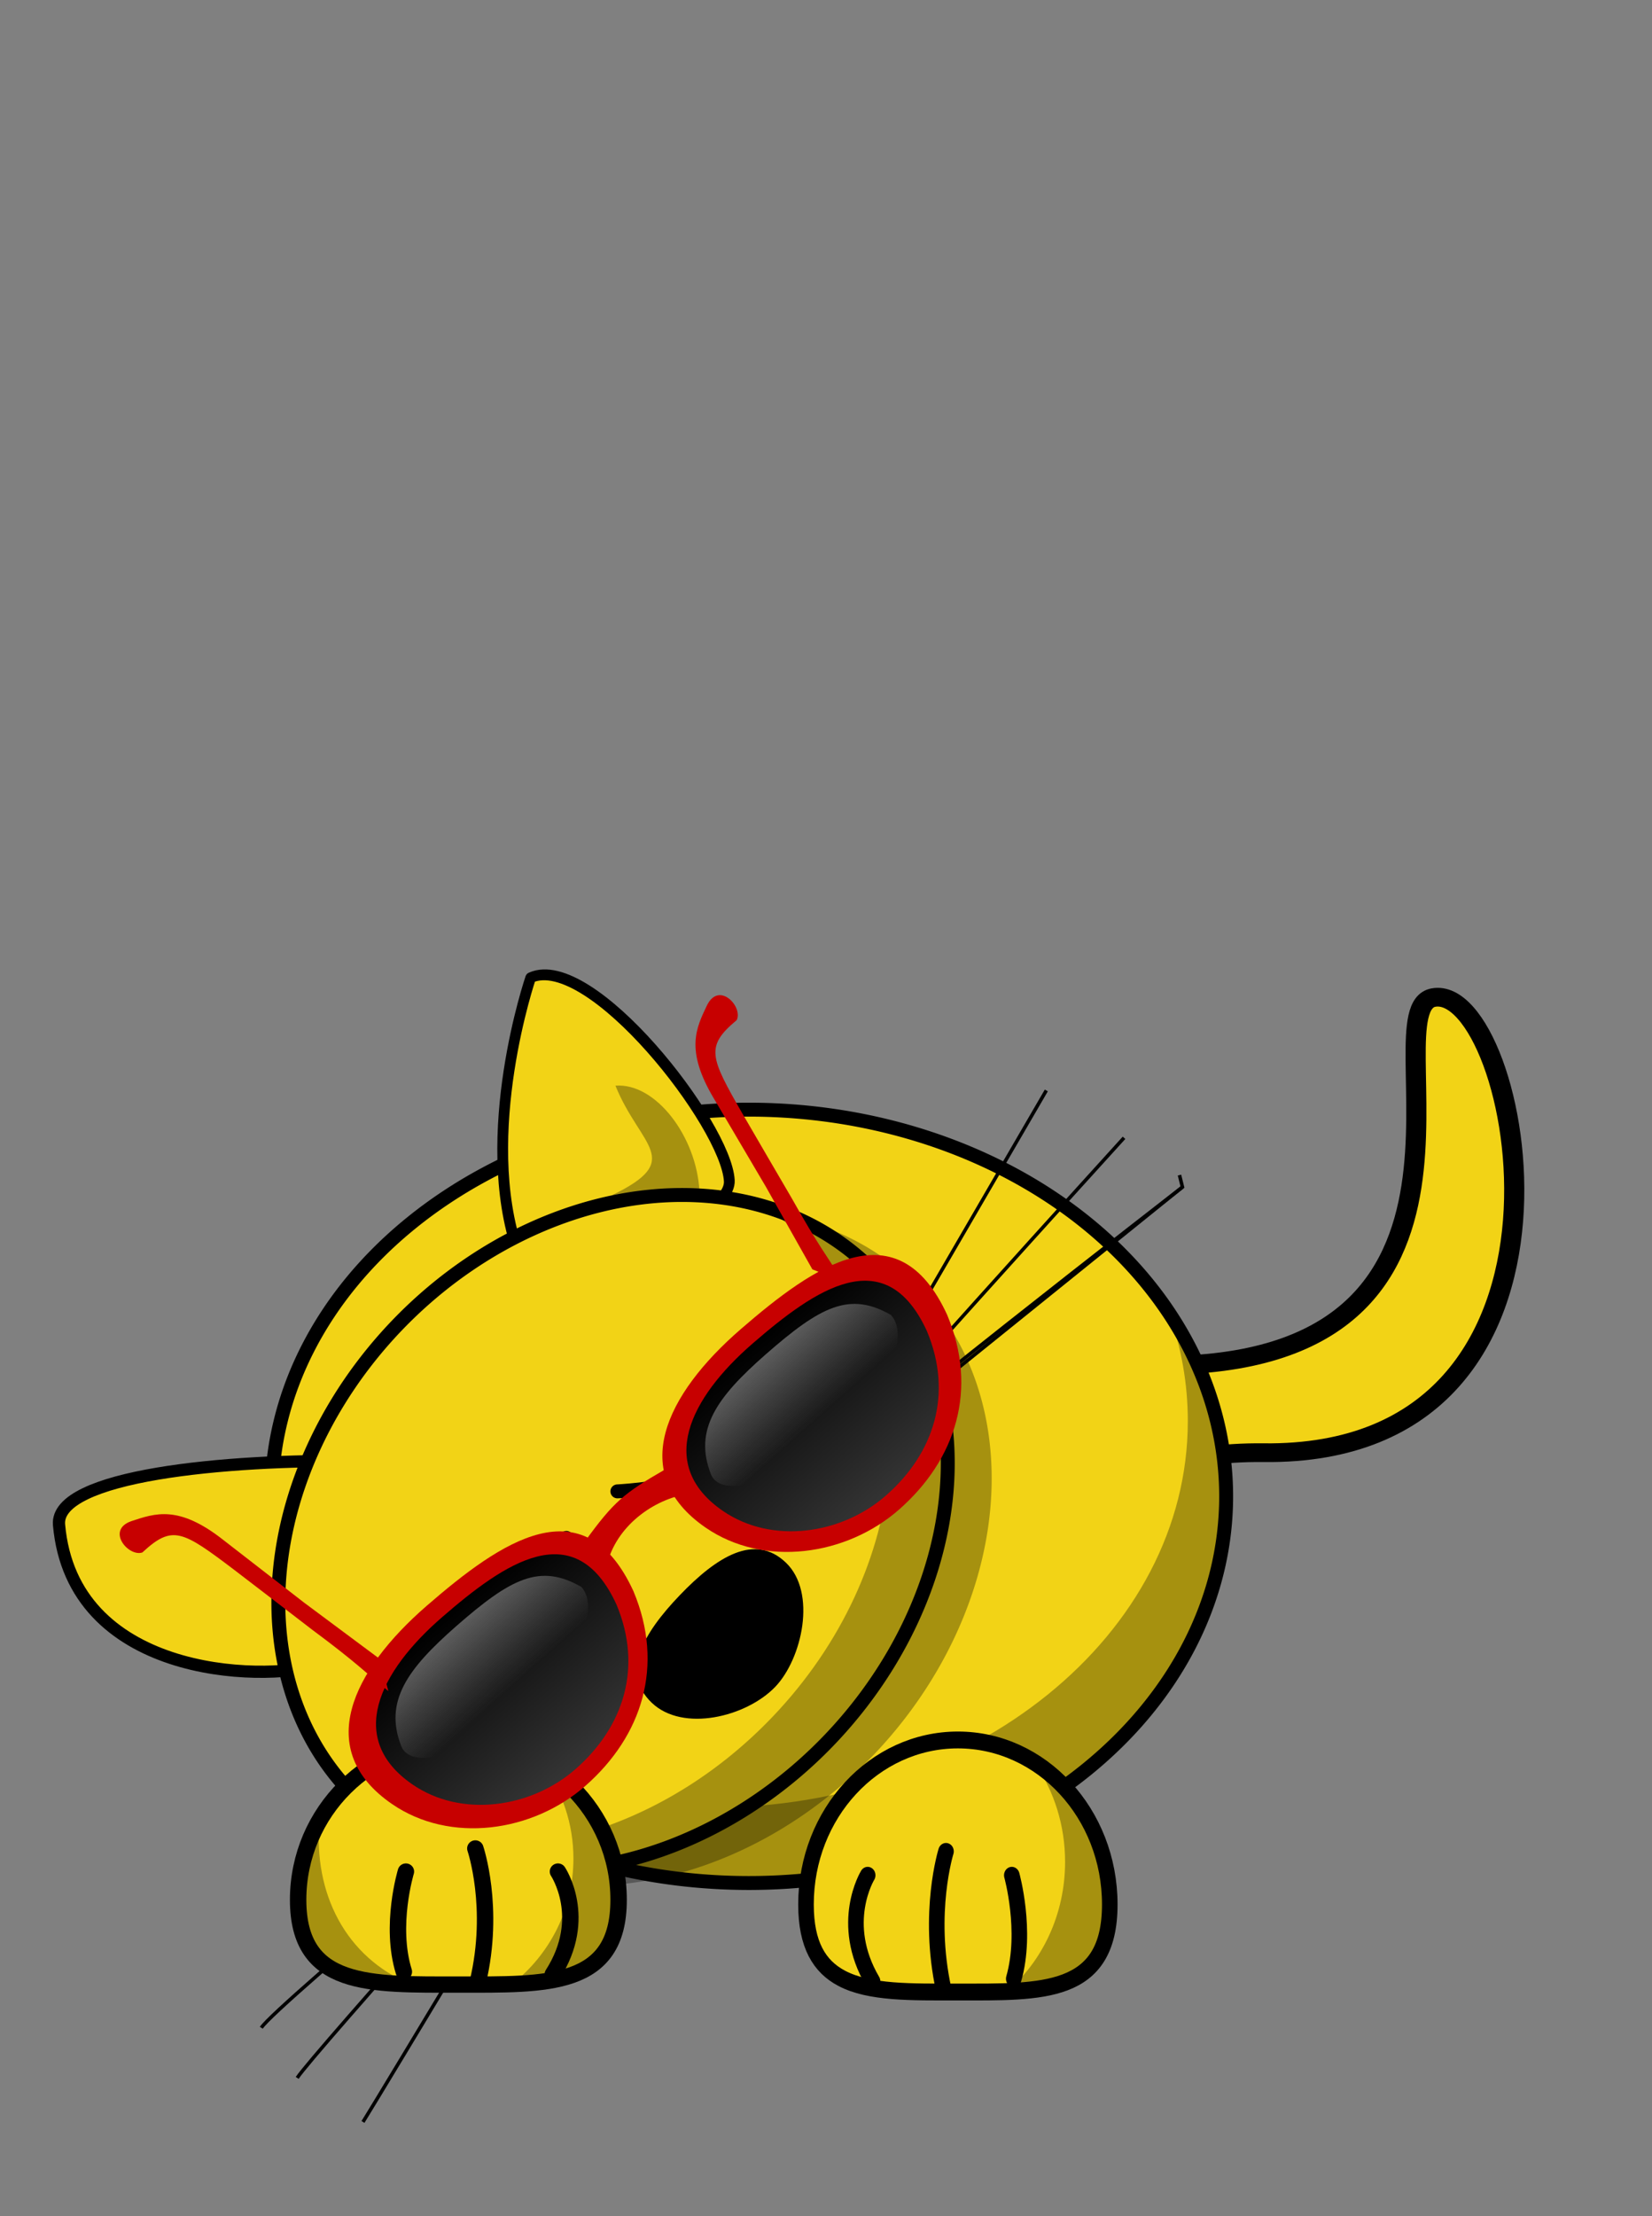 <?xml version="1.0" encoding="UTF-8" standalone="no"?>
<svg
   xmlns:dc="http://purl.org/dc/elements/1.1/"
   xmlns:cc="http://creativecommons.org/ns#"
   xmlns:rdf="http://www.w3.org/1999/02/22-rdf-syntax-ns#"
   xmlns:svg="http://www.w3.org/2000/svg"
   xmlns="http://www.w3.org/2000/svg"
   xmlns:xlink="http://www.w3.org/1999/xlink"
   xmlns:sodipodi="http://sodipodi.sourceforge.net/DTD/sodipodi-0.dtd"
   xmlns:inkscape="http://www.inkscape.org/namespaces/inkscape"
   id="svg2"
   height="393.308"
   width="293.332"
   version="1.0"
   sodipodi:docname="cat_glasses_4.svg"
   inkscape:version="0.92.2 (5c3e80d, 2017-08-06)">
  <rect width="100%" height="100%" fill="#808080" stroke="none"/>
  <sodipodi:namedview
     pagecolor="#ffffff"
     bordercolor="#666666"
     borderopacity="1"
     objecttolerance="10"
     gridtolerance="10"
     guidetolerance="10"
     inkscape:pageopacity="0"
     inkscape:pageshadow="2"
     inkscape:window-width="1920"
     inkscape:window-height="1016"
     id="namedview43"
     showgrid="false"
     inkscape:zoom="3.394331"
     inkscape:cx="77.309324"
     inkscape:cy="103.81187"
     inkscape:window-x="0"
     inkscape:window-y="27"
     inkscape:window-maximized="1"
     inkscape:current-layer="svg2" />
  <defs
     id="defs4">
    <linearGradient
       inkscape:collect="always"
       xlink:href="#linearGradient3290"
       id="linearGradient3298"
       x1="22.707"
       y1="171.167"
       x2="22.707"
       y2="344.033"
       gradientUnits="userSpaceOnUse"
       gradientTransform="matrix(0.292,0,0,0.233,81.917,137.876)" />
    <linearGradient
       id="linearGradient3290">
      <stop
         style="stop-color:#000000;stop-opacity:1;"
         offset="0"
         id="stop3292" />
      <stop
         style="stop-color:#3b3b3b;stop-opacity:1;"
         offset="1"
         id="stop3294" />
    </linearGradient>
    <linearGradient
       inkscape:collect="always"
       xlink:href="#linearGradient3290"
       id="linearGradient3296"
       x1="273.881"
       y1="171.167"
       x2="273.881"
       y2="346.814"
       gradientUnits="userSpaceOnUse"
       gradientTransform="matrix(0.292,0,0,0.233,81.917,137.876)" />
    <linearGradient
       inkscape:collect="always"
       xlink:href="#linearGradient3302"
       id="linearGradient3311"
       gradientUnits="userSpaceOnUse"
       x1="457.407"
       y1="13.463"
       x2="459.566"
       y2="80.934"
       gradientTransform="matrix(1.271,0,0,0.465,-495.494,157.518)" />
    <linearGradient
       inkscape:collect="always"
       id="linearGradient3302">
      <stop
         style="stop-color:#c4c4c4;stop-opacity:1;"
         offset="0"
         id="stop3304" />
      <stop
         style="stop-color:#c4c4c4;stop-opacity:0;"
         offset="1"
         id="stop3306" />
    </linearGradient>
    <linearGradient
       inkscape:collect="always"
       xlink:href="#linearGradient3302"
       id="linearGradient3315"
       gradientUnits="userSpaceOnUse"
       gradientTransform="matrix(1.271,0,0,0.465,-422.335,157.631)"
       x1="457.407"
       y1="13.463"
       x2="459.566"
       y2="80.934" />
  </defs>
  <g
     id="g981"
     transform="matrix(0.894,0,0,0.831,423.873,80.032)">
    <path
       sodipodi:nodetypes="cssssc"
       style="fill:#f2d316;fill-opacity:1;fill-rule:evenodd;stroke:#000000;stroke-width:4;stroke-linecap:butt;stroke-linejoin:round;stroke-miterlimit:4;stroke-dasharray:none;stroke-opacity:1"
       id="path3205"
       d="m -312.43,298.913 c 0.649,-13.206 13.818,-103.869 68.421,-103.613 73.909,0.347 41.794,-75.996 54.575,-78.546 17.166,-3.425 36.26,98.09 -33.748,97.198 -66.544,-0.848 -60.823,82.759 -63.247,84.962 -5.5,5 -25.5,1.5 -26,0 z"
       inkscape:connector-curvature="0" />
    <path
       sodipodi:nodetypes="ccccc"
       style="fill:#000000;fill-opacity:0.314;fill-rule:evenodd;stroke:none;stroke-width:4;stroke-linecap:butt;stroke-linejoin:round;stroke-miterlimit:4;stroke-dasharray:none;stroke-opacity:1"
       id="path3257"
       d="m -293.042,271.975 c -2.128,18.843 -13.415,24.439 -19.041,23.436 -0.154,1.18 -0.287,2.356 -0.344,3.5 0.5,1.5 20.5,5 26,0 12.062,-66.632 2.808,-54.275 -6.615,-26.936 z"
       inkscape:connector-curvature="0" />
  </g>
  <path
     inkscape:connector-curvature="0"
     d="m 217.717,265.572 a 84.749,68.628 0 1 1 -169.498,0 84.749,68.628 0 1 1 169.498,0 z"
     id="path2383"
     style="opacity:1;fill:#f2d316;fill-opacity:1;fill-rule:nonzero;stroke:#000000;stroke-width:2.472;stroke-linecap:round;stroke-linejoin:round;stroke-miterlimit:4;stroke-dasharray:none;stroke-opacity:1" />
  <path
     inkscape:connector-curvature="0"
     d="m 207.54,232.966 c 2.199,6.104 3.37,12.564 3.37,19.241 0,37.883 -37.96,68.622 -84.741,68.622 -32.162,0 -60.167,-14.535 -74.524,-35.927 10.319,28.478 42.837,49.294 81.328,49.294 46.781,0 84.741,-30.739 84.741,-68.622 0,-11.797 -3.691,-22.908 -10.174,-32.608 z"
     id="path3339"
     style="opacity:1;fill:#000000;fill-opacity:0.314;fill-rule:nonzero;stroke:none;stroke-width:2.472;stroke-linecap:round;stroke-linejoin:round;stroke-miterlimit:4;stroke-dasharray:none;stroke-opacity:1" />
  <g
     id="g968"
     transform="matrix(0.691,0,0,0.748,261.851,33.602)">
    <path
       style="fill:#f2d316;fill-opacity:1;fill-rule:nonzero;stroke:#000000;stroke-width:4;stroke-linecap:round;stroke-linejoin:round;stroke-miterlimit:4;stroke-opacity:1"
       id="path3238"
       d="m -93.774,406.958 c 0,21.545 -17.486,20.774 -39.03,20.774 -11.98,0 -22.705,0.238 -29.866,-3.254 -5.718,-2.788 -9.164,-7.955 -9.164,-17.52 0,-21.545 17.486,-39.03 39.03,-39.03 21.545,0 39.03,17.486 39.03,39.03 z"
       inkscape:connector-curvature="0" />
    <g
       id="g3263"
       transform="matrix(-1,0,0,1,238.895,-204.11)">
      <path
         style="fill:none;fill-opacity:0.75;fill-rule:evenodd;stroke:#000000;stroke-width:4;stroke-linecap:round;stroke-linejoin:miter;stroke-miterlimit:4;stroke-dasharray:none;stroke-opacity:1"
         id="path3265"
         d="m 357.342,628.694 c -3.503,-11.331 0.5,-24.551 0.5,-24.551"
         inkscape:connector-curvature="0" />
      <path
         style="fill:none;fill-opacity:0.75;fill-rule:evenodd;stroke:#000000;stroke-width:4;stroke-linecap:round;stroke-linejoin:miter;stroke-miterlimit:4;stroke-dasharray:none;stroke-opacity:1"
         id="path3267"
         d="m 375.367,631.212 c 4.293,-18.256 -0.613,-32.735 -0.613,-32.735"
         inkscape:connector-curvature="0" />
      <path
         style="fill:none;fill-opacity:0.75;fill-rule:evenodd;stroke:#000000;stroke-width:4;stroke-linecap:round;stroke-linejoin:miter;stroke-miterlimit:4;stroke-dasharray:none;stroke-opacity:1"
         id="path3269"
         d="m 393.621,629.324 c 8.813,-13.849 1.259,-25.181 1.259,-25.181"
         inkscape:connector-curvature="0" />
    </g>
    <path
       style="fill:#000000;fill-opacity:0.314;fill-rule:nonzero;stroke:none;stroke-width:4;stroke-linecap:round;stroke-linejoin:round;stroke-miterlimit:4;stroke-opacity:1"
       id="path3332"
       d="m -112.787,373.75 c 4.723,6.48 7.531,14.467 7.531,23.094 1e-5,12.466 -5.835,23.559 -14.906,30.75 15.081,-0.573 25.906,-3.694 25.906,-20.625 0,-14.032 -7.407,-26.34 -18.531,-33.219 z"
       inkscape:connector-curvature="0" />
  </g>
  <g
     transform="translate(78.67,15.583)"
     id="g959">
    <path
       style="fill:#e3dbdb;fill-opacity:1;fill-rule:evenodd;stroke:#000000;stroke-width:4;stroke-linecap:butt;stroke-linejoin:round;stroke-miterlimit:4;stroke-dasharray:none;stroke-opacity:1"
       id="path3288"
       d="m 400.297,304.73 72.767,-15.76 c 0,0 12.424,19.953 26.82,8.584 14.396,-11.369 -5.741,-22.662 -5.741,-22.662 0,0 20.217,-11.035 0.344,-20.938 -19.873,-9.903 -26.505,15.827 -26.505,15.827 l -70.516,12.454 c 0,0 -18.342,-24.588 -31.815,-8.356 -13.473,16.232 5.011,26.399 5.011,26.399 0,0 -14.827,12.89 4.088,21.536 18.915,8.645 24.553,-14.737 25.547,-17.084 z"
       inkscape:connector-curvature="0" />
    <path
       style="fill:#000000;fill-opacity:0.314;fill-rule:evenodd;stroke:none;stroke-width:4;stroke-linecap:butt;stroke-linejoin:round;stroke-miterlimit:4;stroke-dasharray:none;stroke-opacity:1"
       id="path3300"
       d="m 386.863,272.132 c 1.978,1.885 3.837,3.817 5.646,5.449 0.236,-0.042 0.47,-0.092 0.706,-0.134 -1.74,-1.74 -3.899,-3.67 -6.353,-5.315 z m 108.93,-17.495 c 0.333,0.461 0.636,0.957 0.911,1.449 2.015,6.02 -6.394,10.954 -9.508,14.303 1.127,2.21 3.893,3.675 6.117,5.582 1.914,-1.105 19.07,-12.177 2.479,-21.335 z m -134.025,35.935 c 0.909,2.229 2.307,4.124 3.739,5.62 1.901,-2.258 -1.572,-3.803 -3.739,-5.62 z m 134.14,-14.55 c 0.442,0.513 0.821,1.087 1.117,1.696 6.034,7.708 -3.976,17.179 -11.876,16.695 -7.756,-0.169 -10.841,-7.664 -15.723,-12.379 -24.259,5.251 -50.254,10.832 -74.513,16.083 -2.477,4.051 -3.344,9.331 -6.649,13.063 -4.95,7.839 -15.93,7.029 -22.552,1.672 -0.132,-0.071 -0.239,-0.173 -0.365,-0.249 0.677,3.127 3.249,6.4 9.415,9.218 18.914,8.645 24.548,-14.746 25.542,-17.094 l 74.513,-16.083 c -10e-6,1e-5 10.689,20.285 25.085,8.916 11.697,-9.238 0.581,-18.419 -3.993,-21.539 z"
       inkscape:connector-curvature="0" />
  </g>
  <g
     id="g894"
     transform="matrix(0.343,-0.358,0.334,0.32,-50.415,398.031)">
    <g
       id="g898"
       transform="translate(596.622,-169.802)">
      <path
         inkscape:connector-curvature="0"
         d="m -67.802,59.798 c 21.722,9.433 10.453,93.241 -3.292,108.975 -11.175,12.791 -77.123,-26.264 -70.849,-39.451 20.359,-42.793 74.142,-69.524 74.142,-69.524 z"
         id="path3203"
         style="fill:#f2d316;fill-opacity:1;fill-rule:evenodd;stroke:#000000;stroke-width:4;stroke-linecap:butt;stroke-linejoin:round;stroke-miterlimit:4;stroke-dasharray:none;stroke-opacity:1"
         sodipodi:nodetypes="ssss" />
      <path
         inkscape:transform-center-y="-11.665916"
         inkscape:transform-center-x="6.6662375"
         inkscape:connector-curvature="0"
         d="m -74.729,111.966 c -9.715,23.222 -1.832,38.994 -29.207,28.12 0,0 -7.389,5.309 -9.111,14.393 6.859,8.204 31.89,8.75 31.89,8.75 13.344,-15.218 17.234,-40.908 6.427,-51.263 z"
         id="path3262"
         style="fill:#000000;fill-opacity:0.314;fill-rule:evenodd;stroke:none;stroke-width:4;stroke-linecap:butt;stroke-linejoin:round;stroke-miterlimit:4;stroke-dasharray:none;stroke-opacity:1"
         sodipodi:nodetypes="cscsc" />
    </g>
  </g>
  <path
     d="m 10.483,270.63 c 2.352,26.658 35.223,28.076 46.457,24.832 9.134,-2.637 13.605,-36.046 6.459,-36.143 -23.188,-0.317 -53.695,2.496 -52.917,11.311 z"
     id="path3201"
     style="fill:#f2d316;fill-opacity:1;fill-rule:evenodd;stroke:#000000;stroke-width:2.169;stroke-linecap:butt;stroke-linejoin:round;stroke-miterlimit:4;stroke-dasharray:none;stroke-opacity:1"
     inkscape:connector-curvature="0"
     sodipodi:nodetypes="ssss" />
  <path
     inkscape:connector-curvature="0"
     d="M 161.989,227.459 A 53.054,65.517 43.785 1 1 71.319,322.057 53.054,65.517 43.785 1 1 161.989,227.459 Z"
     id="path3276"
     style="opacity:1;fill:#000000;fill-opacity:0.314;fill-rule:nonzero;stroke:none;stroke-width:2.472;stroke-linecap:round;stroke-linejoin:round;stroke-miterlimit:4;stroke-dasharray:none;stroke-opacity:1" />
  <path
     inkscape:connector-curvature="0"
     d="M 154.191,224.742 A 53.054,65.517 43.785 1 1 63.521,319.34 53.054,65.517 43.785 1 1 154.191,224.742 Z"
     id="path2418"
     style="opacity:1;fill:#f2d316;fill-opacity:1;fill-rule:nonzero;stroke:#000000;stroke-width:2.472;stroke-linecap:round;stroke-linejoin:round;stroke-miterlimit:4;stroke-dasharray:none;stroke-opacity:1" />
  <path
     inkscape:connector-curvature="0"
     d="m 134.552,213.846 c 3.443,1.849 6.657,4.15 9.559,6.932 21.143,20.265 17.99,57.919 -7.035,84.028 -18.43,19.228 -43.605,26.853 -64.041,21.45 21.642,11.653 52.516,5.043 74.121,-17.498 25.025,-26.109 28.177,-63.763 7.035,-84.028 -5.586,-5.354 -12.303,-8.955 -19.638,-10.885 z"
     id="path3251"
     style="opacity:1;fill:#000000;fill-opacity:0.314;fill-rule:nonzero;stroke:none;stroke-width:2.472;stroke-linecap:round;stroke-linejoin:round;stroke-miterlimit:4;stroke-dasharray:none;stroke-opacity:1" />
  <path
     inkscape:connector-curvature="0"
     d="m 139.55,277.344 c 5.532,5.302 2.851,17.086 -1.893,22.035 -5.11,5.331 -16.403,8.127 -21.935,2.825 -5.532,-5.302 -1.6,-12.218 4.976,-19.079 6.576,-6.861 13.32,-11.082 18.851,-5.78 z"
     id="path2397"
     style="fill:#000000;fill-opacity:1;fill-rule:nonzero;stroke:none;stroke-width:2.472;stroke-linecap:round;stroke-linejoin:round;stroke-miterlimit:4;stroke-opacity:1" />
  <g
     transform="matrix(0.475,-0.496,0.402,0.385,-501.47,367.848)"
     id="g1018">
    <path
       style="fill:#ffffff;fill-opacity:1;fill-rule:nonzero;stroke:#000000;stroke-width:4;stroke-linecap:round;stroke-linejoin:round;stroke-miterlimit:4;stroke-dasharray:none;stroke-opacity:1"
       id="path2387"
       d="m 547.767,365.87 a 27.384,27.384 0 1 1 -54.768,0 27.384,27.384 0 1 1 54.768,0 z"
       inkscape:connector-curvature="0" />
    <path
       style="fill:#ffffff;fill-opacity:1;fill-rule:nonzero;stroke:#000000;stroke-width:4;stroke-linecap:round;stroke-linejoin:round;stroke-miterlimit:4;stroke-dasharray:none;stroke-opacity:1"
       id="path2391"
       d="m 611.349,365.87 a 27.384,27.384 0 1 1 -54.768,0 27.384,27.384 0 1 1 54.768,0 z"
       inkscape:connector-curvature="0" />
    <path
       style="fill:#000000;fill-opacity:1;fill-rule:nonzero;stroke:none;stroke-width:4;stroke-linecap:round;stroke-linejoin:round;stroke-miterlimit:4;stroke-dasharray:none;stroke-opacity:1"
       id="path2393"
       d="m 537.065,369.018 a 8.499,8.499 0 1 1 -16.997,0 8.499,8.499 0 1 1 16.997,0 z"
       inkscape:connector-curvature="0" />
    <path
       style="fill:#000000;fill-opacity:1;fill-rule:nonzero;stroke:none;stroke-width:4;stroke-linecap:round;stroke-linejoin:round;stroke-miterlimit:4;stroke-dasharray:none;stroke-opacity:1"
       id="path2395"
       d="m 583.65,369.018 a 8.499,8.499 0 1 1 -16.997,0 8.499,8.499 0 1 1 16.997,0 z"
       inkscape:connector-curvature="0" />
  </g>
  <path
     style="fill:none;stroke:#000000;stroke-width:0.618px;stroke-linecap:butt;stroke-linejoin:miter;stroke-opacity:1"
     d="m 145.382,262.755 64.576,-52.071"
     id="path900"
     inkscape:connector-curvature="0"
     sodipodi:nodetypes="cc" />
  <path
     style="fill:none;stroke:#000000;stroke-width:0.625px;stroke-linecap:butt;stroke-linejoin:miter;stroke-opacity:1"
     d="m 145.382,262.755 c 2.57,-4.02 64.576,-52.071 64.576,-52.071 l -0.528,-2.127"
     id="path900-3"
     inkscape:connector-curvature="0"
     sodipodi:nodetypes="ccc" />
  <path
     style="fill:none;stroke:#000000;stroke-width:0.618px;stroke-linecap:butt;stroke-linejoin:miter;stroke-opacity:1"
     d="m 46.399,359.893 c 2.499,-3.947 58.423,-50.237 58.423,-50.237"
     id="path900-6"
     inkscape:connector-curvature="0"
     sodipodi:nodetypes="cc" />
  <path
     style="fill:none;stroke:#000000;stroke-width:0.618px;stroke-linecap:butt;stroke-linejoin:miter;stroke-opacity:1"
     d="m 52.771,368.791 c 2.499,-3.947 52.05,-59.135 52.05,-59.135"
     id="path900-7"
     inkscape:connector-curvature="0"
     sodipodi:nodetypes="cc" />
  <path
     style="fill:none;stroke:#000000;stroke-width:0.618px;stroke-linecap:butt;stroke-linejoin:miter;stroke-opacity:1"
     d="m 145.382,262.755 c 2.499,-3.947 54.203,-60.817 54.203,-60.817"
     id="path900-35"
     inkscape:connector-curvature="0"
     sodipodi:nodetypes="cc" />
  <path
     style="fill:none;stroke:#000000;stroke-width:0.618px;stroke-linecap:butt;stroke-linejoin:miter;stroke-opacity:1"
     d="m 64.45,376.607 c 2.499,-3.947 40.372,-66.951 40.372,-66.951"
     id="path900-7-6"
     inkscape:connector-curvature="0"
     sodipodi:nodetypes="cc" />
  <path
     style="fill:none;stroke:#000000;stroke-width:0.618px;stroke-linecap:butt;stroke-linejoin:miter;stroke-opacity:1"
     d="m 145.382,262.755 c 2.499,-3.947 40.404,-69.22 40.404,-69.22"
     id="path900-7-6-2"
     inkscape:connector-curvature="0"
     sodipodi:nodetypes="cc" />
  <g
     id="g977"
     transform="matrix(0.729,0,0,0.724,286.99,44.584)">
    <path
       style="fill:#f2d316;fill-opacity:1;fill-rule:nonzero;stroke:#000000;stroke-width:4;stroke-linecap:round;stroke-linejoin:round;stroke-miterlimit:4;stroke-opacity:1"
       id="path3235"
       d="m -243.002,404.143 c 0,21.545 -17.486,20.774 -39.03,20.774 -21.545,0 -39.03,0.771 -39.03,-20.774 0,-21.545 17.486,-39.03 39.03,-39.03 21.545,0 39.03,17.486 39.03,39.03 z"
       inkscape:connector-curvature="0" />
    <path
       style="fill:#000000;fill-opacity:0.314;fill-rule:nonzero;stroke:none;stroke-width:4;stroke-linecap:round;stroke-linejoin:round;stroke-miterlimit:4;stroke-opacity:1"
       id="path3327"
       d="m -261.537,370.935 c 4.723,6.48 7.531,14.467 7.531,23.094 1e-5,12.466 -5.835,23.559 -14.906,30.75 15.081,-0.573 25.906,-3.694 25.906,-20.625 0,-14.032 -7.407,-26.34 -18.531,-33.219 z"
       inkscape:connector-curvature="0" />
    <g
       id="g2410"
       transform="translate(-652.653,-206.924)">
      <path
         style="fill:none;fill-opacity:0.75;fill-rule:evenodd;stroke:#000000;stroke-width:4;stroke-linecap:round;stroke-linejoin:miter;stroke-miterlimit:4;stroke-dasharray:none;stroke-opacity:1"
         id="path2412"
         d="m 357.342,628.694 c -3.503,-11.331 0.5,-24.551 0.5,-24.551"
         inkscape:connector-curvature="0" />
      <path
         style="fill:none;fill-opacity:0.75;fill-rule:evenodd;stroke:#000000;stroke-width:4;stroke-linecap:round;stroke-linejoin:miter;stroke-miterlimit:4;stroke-dasharray:none;stroke-opacity:1"
         id="path2414"
         d="m 375.367,631.212 c 4.293,-18.256 -0.613,-32.735 -0.613,-32.735"
         inkscape:connector-curvature="0" />
      <path
         style="fill:none;fill-opacity:0.75;fill-rule:evenodd;stroke:#000000;stroke-width:4;stroke-linecap:round;stroke-linejoin:miter;stroke-miterlimit:4;stroke-dasharray:none;stroke-opacity:1"
         id="path2416"
         d="m 393.621,629.324 c 8.813,-13.849 1.259,-25.181 1.259,-25.181"
         inkscape:connector-curvature="0" />
    </g>
    <path
       style="fill:#000000;fill-opacity:0.314;fill-rule:nonzero;stroke:none;stroke-width:4;stroke-linecap:round;stroke-linejoin:round;stroke-miterlimit:4;stroke-opacity:1"
       id="path3349"
       d="m -315.849,384.654 c -3.313,5.735 -5.219,12.406 -5.219,19.5 0,17.505 11.553,20.263 27.438,20.688 -15.78,-6.578 -23.805,-22.208 -22.219,-40.188 z"
       inkscape:connector-curvature="0" />
  </g>
  <path
     inkscape:connector-curvature="0"
     d="m -139.785,168.32 a 15.231,18.809 43.785 1 1 -26.03,27.158 15.231,18.809 43.785 1 1 26.03,-27.158 z"
     id="path2387-1"
     style="fill:#ffffff;fill-opacity:1;fill-rule:nonzero;stroke:#000000;stroke-width:2.472;stroke-linecap:round;stroke-linejoin:round;stroke-miterlimit:4;stroke-dasharray:none;stroke-opacity:1" />
  <path
     inkscape:connector-curvature="0"
     d="m -143.607,174.838 a 4.727,5.837 43.785 1 1 -8.078,8.428 4.727,5.837 43.785 1 1 8.078,-8.428 z"
     id="path2393-7"
     style="fill:#000000;fill-opacity:1;fill-rule:nonzero;stroke:none;stroke-width:2.472;stroke-linecap:round;stroke-linejoin:round;stroke-miterlimit:4;stroke-dasharray:none;stroke-opacity:1" />
  <path
     inkscape:connector-curvature="0"
     d="m -121.466,151.738 a 4.727,5.837 43.785 1 1 -8.078,8.428 4.727,5.837 43.785 1 1 8.078,-8.428 z"
     id="path2395-0"
     style="fill:#000000;fill-opacity:1;fill-rule:nonzero;stroke:none;stroke-width:2.472;stroke-linecap:round;stroke-linejoin:round;stroke-miterlimit:4;stroke-dasharray:none;stroke-opacity:1" />
  <g
     id="g1200"
     transform="translate(233.33,61.868)">
    <path
       style="fill:#ffffff;fill-opacity:1;fill-rule:nonzero;stroke:#000000;stroke-width:2.472;stroke-linecap:round;stroke-linejoin:round;stroke-miterlimit:4;stroke-dasharray:none;stroke-opacity:1"
       id="path2391-2"
       d="m -93.525,175.539 c 0.527,-10.29 1.211,12.869 -5.977,20.369 -7.188,7.499 -34.547,7.084 -20.053,6.789 14.494,-0.294 25.18,-10.564 26.03,-27.158 z"
       inkscape:connector-curvature="0"
       sodipodi:nodetypes="sszs" />
    <path
       style="fill:#ffffff;fill-opacity:1;fill-rule:nonzero;stroke:#000000;stroke-width:2.472;stroke-linecap:round;stroke-linejoin:round;stroke-miterlimit:4;stroke-dasharray:none;stroke-opacity:1"
       id="path2391-2-9"
       d="m -133.015,213.675 c 0.527,-10.29 1.211,12.869 -5.977,20.369 -7.188,7.499 -34.547,7.084 -20.053,6.789 14.494,-0.294 25.18,-10.564 26.03,-27.158 z"
       inkscape:connector-curvature="0"
       sodipodi:nodetypes="sszs" />
  </g>
  <g
     transform="rotate(-41.364,227.936,244.649)"
     id="g1648">
    <g
       style="fill:#c70000;fill-opacity:1"
       id="g3165"
       transform="matrix(0.292,0,0,0.233,81.708,137.876)">
      <path
         style="fill:#c70000;fill-opacity:1;stroke:none;stroke-width:4;stroke-miterlimit:4;stroke-opacity:1"
         d="m 118.571,252.362 c -15.714,58.549 -54.303,87.143 -100,87.143 -42.858,0 -85.291,-34.961 -95.714,-87.143 -14.071,-70.444 35.277,-96.328 95.714,-95.714 59.263,0.602 120.605,9.315 100,95.714 z"
         id="path2383-3"
         sodipodi:nodetypes="csssc"
         inkscape:connector-curvature="0" />
      <path
         style="fill:#c70000;fill-opacity:1;stroke:none;stroke-width:4;stroke-miterlimit:4;stroke-opacity:1"
         d="m 116.429,199.505 c 29.021,-8.165 37.065,-7.981 65.682,-0.714 l 0.746,25.714 c -17.941,-14.534 -46.218,-18.294 -66.429,0 z"
         id="rect2385"
         sodipodi:nodetypes="ccccc"
         inkscape:connector-curvature="0" />
      <path
         style="fill:#c70000;fill-opacity:1;stroke:none;stroke-width:4;stroke-miterlimit:4;stroke-opacity:1"
         d="m 372.745,252.362 c -15.714,58.549 -54.303,87.143 -100,87.143 -42.858,0 -85.291,-34.961 -95.714,-87.143 -14.071,-70.444 35.277,-96.328 95.714,-95.714 59.263,0.602 120.605,9.315 100,95.714 z"
         id="path2389"
         sodipodi:nodetypes="csssc"
         inkscape:connector-curvature="0" />
    </g>
    <path
       sodipodi:nodetypes="csssc"
       id="path2391-6"
       d="m 112.498,196.484 c -3.877,11.493 -13.399,17.105 -24.674,17.105 -10.575,0 -21.045,-6.863 -23.617,-17.105 -3.472,-13.828 8.704,-18.908 23.617,-18.788 14.623,0.118 29.758,1.828 24.674,18.788 z"
       style="fill:url(#linearGradient3298);fill-opacity:1;stroke:none;stroke-width:1.043;stroke-miterlimit:4;stroke-opacity:1"
       inkscape:connector-curvature="0" />
    <path
       sodipodi:nodetypes="csssc"
       id="path3163"
       d="m 185.945,196.467 c -3.877,11.493 -13.399,17.105 -24.674,17.105 -10.575,0 -21.045,-6.863 -23.617,-17.105 -3.472,-13.828 8.704,-18.908 23.617,-18.788 14.623,0.118 29.758,1.828 24.674,18.788 z"
       style="fill:url(#linearGradient3296);fill-opacity:1;stroke:none;stroke-width:1.043;stroke-miterlimit:4;stroke-opacity:1"
       inkscape:connector-curvature="0" />
    <path
       sodipodi:nodetypes="ccccccccc"
       id="rect3187"
       d="m 177.92,174.807 3.489,-16.443 3.43,-17.907 c 1.841,-9.848 5.934,-11.439 10.038,-13.194 4.464,-1.809 4.607,4.468 2.195,5.469 -7.287,-0.194 -7.897,1.779 -10.197,13.087 -1.157,5.788 -2.247,11.419 -3.37,17.128 -2.063,9.666 -2.037,11.665 -2.953,17.12 z"
       style="fill:#c70000;fill-opacity:1;stroke:none;stroke-width:0.727;stroke-miterlimit:4;stroke-opacity:1"
       inkscape:connector-curvature="0" />
    <path
       inkscape:connector-curvature="0"
       sodipodi:nodetypes="csssc"
       id="path3300-7"
       d="m 109.89,190.022 c 0,5.228 -9.555,9.471 -21.329,9.471 -11.774,0 -23.17,-4.486 -21.329,-9.471 2.912,-7.887 9.745,-9.498 21.329,-9.471 12.931,0.03 18.611,1.418 21.329,9.471 z"
       style="fill:url(#linearGradient3311);fill-opacity:1;stroke:none;stroke-width:1.152;stroke-miterlimit:4;stroke-opacity:1" />
    <path
       inkscape:connector-curvature="0"
       sodipodi:nodetypes="csssc"
       id="path3313"
       d="m 183.049,190.134 c 0,5.228 -9.555,9.471 -21.329,9.471 -11.774,0 -23.17,-4.486 -21.329,-9.471 2.912,-7.887 9.745,-9.498 21.329,-9.471 12.931,0.03 18.611,1.418 21.329,9.471 z"
       style="fill:url(#linearGradient3315);fill-opacity:1;stroke:none;stroke-width:1.152;stroke-miterlimit:4;stroke-opacity:1" />
    <path
       sodipodi:nodetypes="ccccccccc"
       id="rect3187-3"
       d="m 74.579,175.98 -3.489,-16.443 -3.43,-17.907 c -1.841,-9.848 -5.934,-11.439 -10.038,-13.194 -4.464,-1.809 -4.607,4.468 -2.195,5.469 7.287,-0.194 7.897,1.779 10.197,13.087 1.157,5.788 2.247,11.419 3.37,17.128 2.063,9.666 2.037,11.665 2.953,17.12 z"
       style="fill:#c70000;fill-opacity:1;stroke:none;stroke-width:0.727;stroke-miterlimit:4;stroke-opacity:1"
       inkscape:connector-curvature="0" />
  </g>
</svg>
